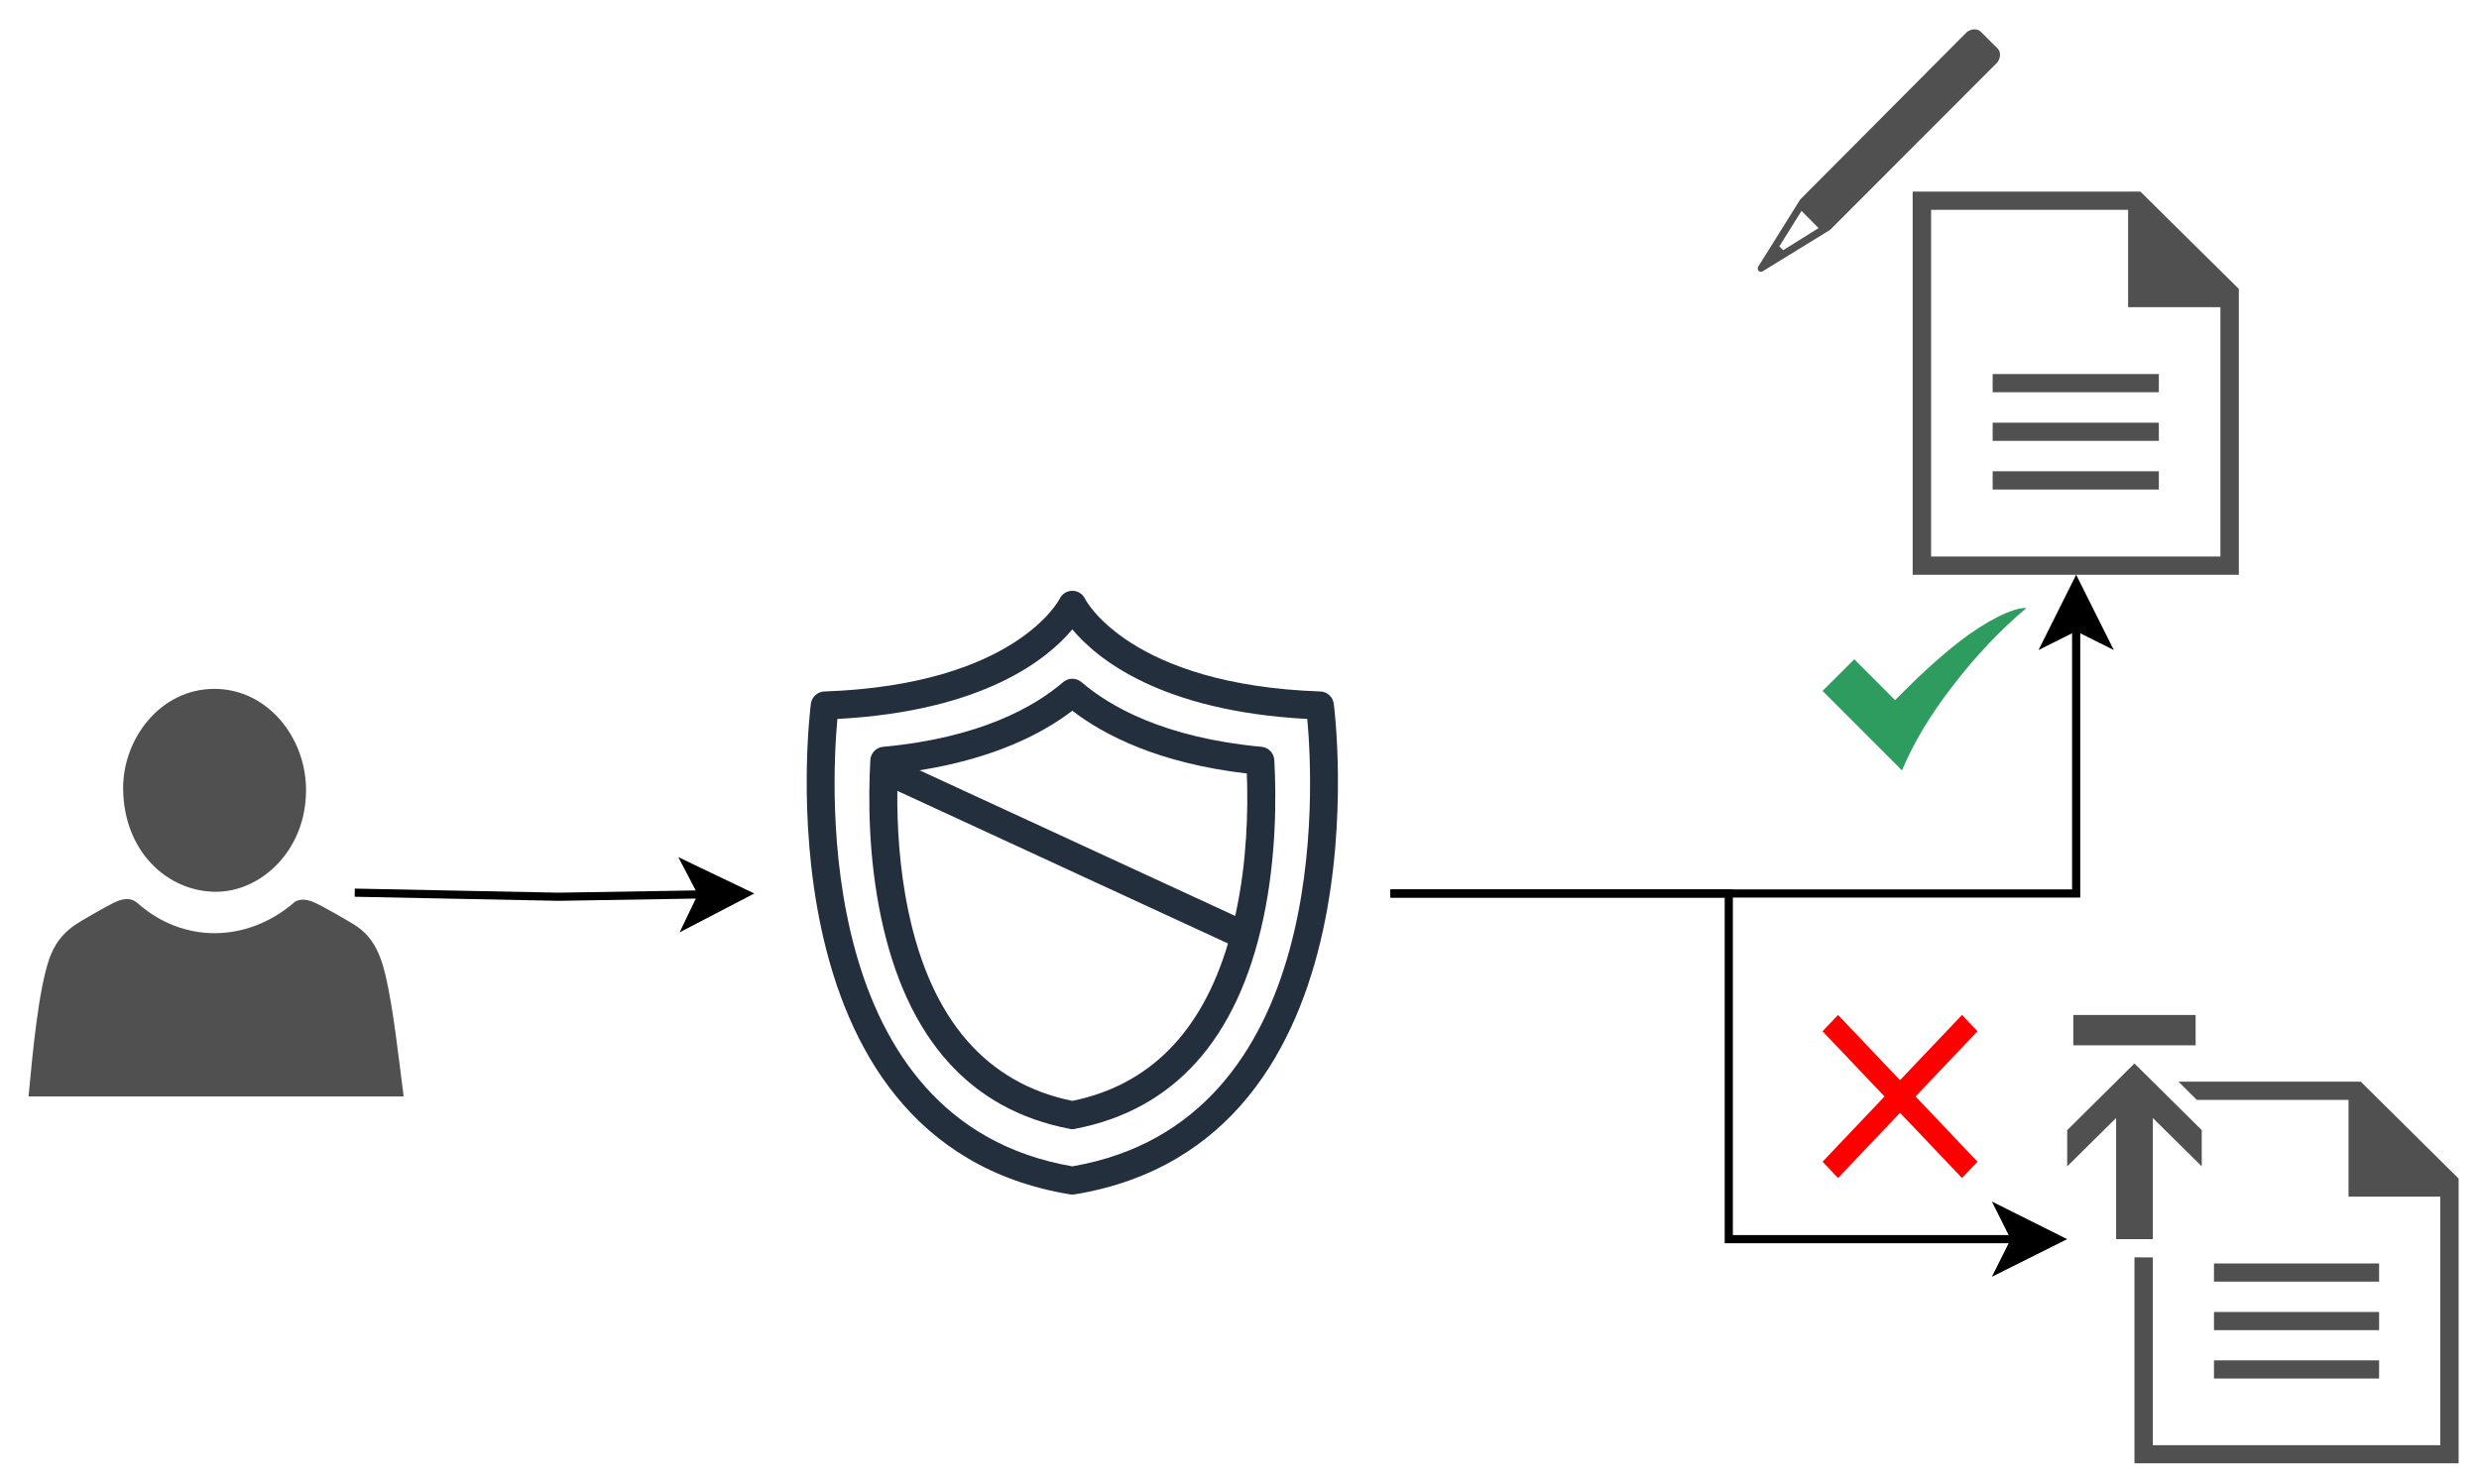 <?xml version="1.0" encoding="UTF-8"?>
<!-- Do not edit this file with editors other than draw.io -->
<!DOCTYPE svg PUBLIC "-//W3C//DTD SVG 1.1//EN" "http://www.w3.org/Graphics/SVG/1.1/DTD/svg11.dtd">
<svg xmlns="http://www.w3.org/2000/svg" xmlns:xlink="http://www.w3.org/1999/xlink" version="1.1" width="304" height="182" viewBox="-0.5 -0.5 304 182" class="ge-export-svg-auto" content="&lt;mxfile host=&quot;app.diagrams.net&quot; modified=&quot;2024-06-03T16:28:18.329Z&quot; agent=&quot;Mozilla/5.0 (Windows NT 10.0; Win64; x64; rv:126.0) Gecko/20100101 Firefox/126.0&quot; etag=&quot;hWuU-kySmoxStiVOM2ze&quot; version=&quot;24.4.13&quot; type=&quot;github&quot; scale=&quot;1&quot; border=&quot;0&quot;&gt;&#xA;  &lt;diagram name=&quot;Page-1&quot; id=&quot;icNIoHToMT_jVfy2pEq0&quot;&gt;&#xA;    &lt;mxGraphModel dx=&quot;624&quot; dy=&quot;851&quot; grid=&quot;1&quot; gridSize=&quot;10&quot; guides=&quot;1&quot; tooltips=&quot;1&quot; connect=&quot;1&quot; arrows=&quot;1&quot; fold=&quot;1&quot; page=&quot;1&quot; pageScale=&quot;1&quot; pageWidth=&quot;850&quot; pageHeight=&quot;1100&quot; background=&quot;none&quot; math=&quot;0&quot; shadow=&quot;1&quot;&gt;&#xA;      &lt;root&gt;&#xA;        &lt;mxCell id=&quot;0&quot; /&gt;&#xA;        &lt;mxCell id=&quot;1&quot; parent=&quot;0&quot; /&gt;&#xA;        &lt;mxCell id=&quot;zpUPX1-AgP3qRpEjRh1N-46&quot; style=&quot;edgeStyle=orthogonalEdgeStyle;rounded=0;orthogonalLoop=1;jettySize=auto;html=1;textShadow=1;&quot; parent=&quot;1&quot; target=&quot;zpUPX1-AgP3qRpEjRh1N-38&quot; edge=&quot;1&quot;&gt;&#xA;          &lt;mxGeometry relative=&quot;1&quot; as=&quot;geometry&quot;&gt;&#xA;            &lt;mxPoint x=&quot;330&quot; y=&quot;1335&quot; as=&quot;sourcePoint&quot; /&gt;&#xA;          &lt;/mxGeometry&gt;&#xA;        &lt;/mxCell&gt;&#xA;        &lt;mxCell id=&quot;zpUPX1-AgP3qRpEjRh1N-41&quot; style=&quot;edgeStyle=orthogonalEdgeStyle;rounded=0;orthogonalLoop=1;jettySize=auto;html=1;textShadow=1;&quot; parent=&quot;1&quot; source=&quot;zpUPX1-AgP3qRpEjRh1N-38&quot; target=&quot;rPApMJbNqW60VbOYo9He-13&quot; edge=&quot;1&quot;&gt;&#xA;          &lt;mxGeometry relative=&quot;1&quot; as=&quot;geometry&quot;&gt;&#xA;            &lt;mxPoint x=&quot;501.3&quot; y=&quot;1377&quot; as=&quot;targetPoint&quot; /&gt;&#xA;          &lt;/mxGeometry&gt;&#xA;        &lt;/mxCell&gt;&#xA;        &lt;mxCell id=&quot;zpUPX1-AgP3qRpEjRh1N-42&quot; style=&quot;edgeStyle=orthogonalEdgeStyle;rounded=0;orthogonalLoop=1;jettySize=auto;html=1;textShadow=1;&quot; parent=&quot;1&quot; source=&quot;zpUPX1-AgP3qRpEjRh1N-38&quot; target=&quot;zpUPX1-AgP3qRpEjRh1N-39&quot; edge=&quot;1&quot;&gt;&#xA;          &lt;mxGeometry relative=&quot;1&quot; as=&quot;geometry&quot; /&gt;&#xA;        &lt;/mxCell&gt;&#xA;        &lt;mxCell id=&quot;zpUPX1-AgP3qRpEjRh1N-38&quot; value=&quot;&quot; style=&quot;sketch=0;outlineConnect=0;fontColor=#232F3E;gradientColor=none;fillColor=#232F3D;strokeColor=none;dashed=0;verticalLabelPosition=bottom;verticalAlign=top;align=center;html=1;fontSize=12;fontStyle=0;aspect=fixed;pointerEvents=1;shape=mxgraph.aws4.shield2;textShadow=1;&quot; parent=&quot;1&quot; vertex=&quot;1&quot;&gt;&#xA;          &lt;mxGeometry x=&quot;379&quot; y=&quot;1296&quot; width=&quot;78&quot; height=&quot;78&quot; as=&quot;geometry&quot; /&gt;&#xA;        &lt;/mxCell&gt;&#xA;        &lt;mxCell id=&quot;zpUPX1-AgP3qRpEjRh1N-39&quot; value=&quot;&quot; style=&quot;sketch=0;pointerEvents=1;shadow=0;dashed=0;html=1;strokeColor=none;fillColor=#505050;labelPosition=center;verticalLabelPosition=bottom;verticalAlign=top;outlineConnect=0;align=center;shape=mxgraph.office.concepts.document;textShadow=1;&quot; parent=&quot;1&quot; vertex=&quot;1&quot;&gt;&#xA;          &lt;mxGeometry x=&quot;521.05&quot; y=&quot;1249&quot; width=&quot;40&quot; height=&quot;47&quot; as=&quot;geometry&quot; /&gt;&#xA;        &lt;/mxCell&gt;&#xA;        &lt;mxCell id=&quot;zpUPX1-AgP3qRpEjRh1N-44&quot; value=&quot;&quot; style=&quot;sketch=0;html=1;aspect=fixed;strokeColor=none;shadow=0;align=center;fillColor=#2D9C5E;verticalAlign=top;labelPosition=center;verticalLabelPosition=bottom;shape=mxgraph.gcp2.check;textShadow=1;&quot; parent=&quot;1&quot; vertex=&quot;1&quot;&gt;&#xA;          &lt;mxGeometry x=&quot;510&quot; y=&quot;1300&quot; width=&quot;25&quot; height=&quot;20&quot; as=&quot;geometry&quot; /&gt;&#xA;        &lt;/mxCell&gt;&#xA;        &lt;mxCell id=&quot;zpUPX1-AgP3qRpEjRh1N-45&quot; value=&quot;&quot; style=&quot;shape=mxgraph.mockup.markup.redX;fillColor=#ff0000;html=1;shadow=0;whiteSpace=wrap;strokeColor=none;textShadow=1;&quot; parent=&quot;1&quot; vertex=&quot;1&quot;&gt;&#xA;          &lt;mxGeometry x=&quot;510&quot; y=&quot;1350&quot; width=&quot;19&quot; height=&quot;20&quot; as=&quot;geometry&quot; /&gt;&#xA;        &lt;/mxCell&gt;&#xA;        &lt;mxCell id=&quot;zpUPX1-AgP3qRpEjRh1N-47&quot; value=&quot;&quot; style=&quot;sketch=0;pointerEvents=1;shadow=0;dashed=0;html=1;strokeColor=none;fillColor=#505050;labelPosition=center;verticalLabelPosition=bottom;verticalAlign=top;outlineConnect=0;align=center;shape=mxgraph.office.concepts.writing_pencil;textShadow=1;&quot; parent=&quot;1&quot; vertex=&quot;1&quot;&gt;&#xA;          &lt;mxGeometry x=&quot;501.92&quot; y=&quot;1229&quot; width=&quot;30&quot; height=&quot;30&quot; as=&quot;geometry&quot; /&gt;&#xA;        &lt;/mxCell&gt;&#xA;        &lt;mxCell id=&quot;rPApMJbNqW60VbOYo9He-7&quot; value=&quot;&quot; style=&quot;sketch=0;pointerEvents=1;shadow=0;dashed=0;html=1;strokeColor=none;fillColor=#505050;labelPosition=center;verticalLabelPosition=bottom;verticalAlign=top;outlineConnect=0;align=center;shape=mxgraph.office.users.user;textShadow=1;&quot; parent=&quot;1&quot; vertex=&quot;1&quot;&gt;&#xA;          &lt;mxGeometry x=&quot;290&quot; y=&quot;1310&quot; width=&quot;46&quot; height=&quot;50&quot; as=&quot;geometry&quot; /&gt;&#xA;        &lt;/mxCell&gt;&#xA;        &lt;mxCell id=&quot;rPApMJbNqW60VbOYo9He-13&quot; value=&quot;&quot; style=&quot;sketch=0;pointerEvents=1;shadow=0;dashed=0;html=1;strokeColor=none;fillColor=#505050;labelPosition=center;verticalLabelPosition=bottom;verticalAlign=top;outlineConnect=0;align=center;shape=mxgraph.office.concepts.upload;textShadow=1;&quot; parent=&quot;1&quot; vertex=&quot;1&quot;&gt;&#xA;          &lt;mxGeometry x=&quot;540&quot; y=&quot;1350&quot; width=&quot;48&quot; height=&quot;55&quot; as=&quot;geometry&quot; /&gt;&#xA;        &lt;/mxCell&gt;&#xA;      &lt;/root&gt;&#xA;    &lt;/mxGraphModel&gt;&#xA;  &lt;/diagram&gt;&#xA;&lt;/mxfile&gt;&#xA;"><defs><style type="text/css">@media (prefers-color-scheme: dark) {&#xa;svg.ge-export-svg-auto:not(mjx-container &gt; svg) { filter: invert(100%) hue-rotate(180deg); }&#xa;svg.ge-export-svg-auto foreignObject img,&#xa;svg.ge-export-svg-auto image:not(svg.ge-export-svg-auto switch image),&#xa;svg.ge-export-svg-auto svg:not(mjx-container &gt; svg)&#xa;{ filter: invert(100%) hue-rotate(180deg) }&#xa;}</style><filter id="dropShadow"><feGaussianBlur in="SourceAlpha" stdDeviation="1.7" result="blur"/><feOffset in="blur" dx="3" dy="3" result="offsetBlur"/><feFlood flood-color="#3D4574" flood-opacity="0.4" result="offsetColor"/><feComposite in="offsetColor" in2="offsetBlur" operator="in" result="offsetBlur"/><feBlend in="SourceGraphic" in2="offsetBlur"/></filter></defs><g filter="url(#dropShadow)"><g><path d="M 40 106 L 65 106.5 L 82.63 106.21" fill="none" stroke="rgb(0, 0, 0)" stroke-miterlimit="10" pointer-events="stroke"/><path d="M 87.88 106.12 L 80.94 109.73 L 82.63 106.21 L 80.82 102.74 Z" fill="rgb(0, 0, 0)" stroke="rgb(0, 0, 0)" stroke-miterlimit="10" pointer-events="all"/></g><g><path d="M 167 106.1 L 208.5 106.1 L 208.5 148.5 L 243.63 148.5" fill="none" stroke="rgb(0, 0, 0)" stroke-miterlimit="10" pointer-events="stroke"/><path d="M 248.88 148.5 L 241.88 152 L 243.63 148.5 L 241.88 145 Z" fill="rgb(0, 0, 0)" stroke="rgb(0, 0, 0)" stroke-miterlimit="10" pointer-events="all"/></g><g><path d="M 167 106.1 L 251.1 106.1 L 251.1 73.37" fill="none" stroke="rgb(0, 0, 0)" stroke-miterlimit="10" pointer-events="stroke"/><path d="M 251.1 68.12 L 254.6 75.12 L 251.1 73.37 L 247.6 75.12 Z" fill="rgb(0, 0, 0)" stroke="rgb(0, 0, 0)" stroke-miterlimit="10" pointer-events="all"/></g><g><rect x="89" y="67" width="78" height="78" fill="none" stroke="none" pointer-events="all"/><path d="M 128 131.54 C 117.45 129.38 110.69 121.57 107.9 108.3 C 106.77 102.93 106.5 97.69 106.54 93.51 L 147.09 112.23 C 143.86 123.11 137.46 129.61 128 131.54 M 128 83.68 C 131.93 86.7 138.61 90.13 149.4 91.38 C 149.57 95.9 149.42 102.15 148.05 108.5 C 148.03 108.62 148 108.73 147.97 108.85 L 109.27 90.99 C 118.48 89.52 124.41 86.44 128 83.68 M 151.21 88.11 C 139.3 87 132.62 83.18 129.12 80.17 C 128.47 79.62 127.53 79.62 126.88 80.17 C 123.38 83.18 116.7 87.01 104.78 88.11 C 103.94 88.19 103.27 88.88 103.23 89.73 C 102.97 94.43 102.98 101.59 104.54 109.01 C 107.67 123.89 115.45 132.63 127.68 134.97 C 127.78 135 127.89 135.01 128 135.01 C 128.11 135.01 128.22 135 128.32 134.97 C 140.48 132.64 148.25 123.98 151.41 109.22 C 153 101.78 153.03 94.51 152.77 89.73 C 152.72 88.88 152.06 88.19 151.21 88.11 M 128 139.57 C 96.25 134.1 98.43 92.9 99.19 84.69 C 117.24 83.73 125.04 77.25 128 73.7 C 130.96 77.25 138.76 83.73 156.81 84.69 C 157.57 92.9 159.75 134.1 128 139.57 M 160.06 82.81 C 159.94 81.98 159.25 81.35 158.41 81.32 C 134.97 80.5 129.6 70.05 129.56 69.96 C 129.28 69.36 128.67 68.97 128.01 68.97 L 128 68.97 C 127.34 68.97 126.74 69.35 126.45 69.94 C 126.4 70.05 121.03 80.5 97.59 81.32 C 96.75 81.35 96.06 81.98 95.94 82.81 C 95.87 83.34 89 136.63 127.72 143.01 C 127.81 143.02 127.91 143.03 128 143.03 C 128.09 143.03 128.19 143.02 128.28 143.01 C 167 136.63 160.13 83.34 160.06 82.81" fill="#232f3d" stroke="none" pointer-events="all"/></g><g><rect x="231.05" y="20" width="40" height="47" fill="none" stroke="none" pointer-events="all"/><path d="M 240.86 44.61 L 240.86 42.38 L 261.24 42.38 L 261.24 44.61 Z M 240.86 50.58 L 240.86 48.35 L 261.24 48.35 L 261.24 50.58 Z M 240.86 56.55 L 240.86 54.31 L 261.24 54.31 L 261.24 56.55 Z M 233.31 64.77 L 268.79 64.77 L 268.79 34.18 L 257.47 34.18 L 257.47 22.24 L 233.31 22.24 Z M 231.05 67 L 231.05 20 L 258.97 20 L 271.05 31.94 L 271.05 67 Z" fill="#505050" stroke="none" pointer-events="all"/></g><g><path d="M 229.74 91 L 220 81.25 L 223.89 77.37 L 228.89 82.38 C 231.26 80 233.69 77.61 236.82 75.17 C 239.98 72.72 243.35 71 245 71.08 C 241.88 73.7 238.77 76.97 236.03 80.55 C 233.14 84.24 231.07 87.82 229.74 91 Z" fill="#2d9c5e" stroke="none" pointer-events="all"/></g><g><path d="M 221.9 121 L 229.5 129 L 237.1 121 L 239 123 L 231.4 131 L 239 139 L 237.1 141 L 229.5 133 L 221.9 141 L 220 139 L 227.6 131 L 220 123 Z" fill="#ff0000" stroke="none" pointer-events="all"/></g><g><rect x="211.92" y="0" width="30" height="30" fill="none" stroke="none" pointer-events="all"/><path d="M 217.26 20.97 L 237.68 0.45 C 238.2 0.01 238.96 0 239.35 0.34 L 241.53 2.51 C 241.92 2.99 241.78 3.72 241.43 4.16 L 220.92 24.7 L 212.64 29.79 C 212.31 30 211.92 29.61 212.09 29.24 Z M 217.42 22.37 L 214.7 26.72 L 215.17 27.19 L 219.51 24.48 Z" fill="#505050" stroke="none" pointer-events="all"/></g><g><rect x="0" y="81" width="46" height="50" fill="none" stroke="none" pointer-events="all"/><path d="M 23 105.89 C 16.97 105.89 11.6 100.85 11.6 93.13 C 11.6 87.14 16.14 81 22.79 81 C 29.28 81 34.03 86.94 34.03 93.42 C 34.03 100.91 28.43 105.89 23 105.89 Z M 0 131 C 0.52 125.48 1.22 117.94 2.54 114.13 C 3.15 112.4 4.04 111.16 5.47 110.12 C 6.4 109.43 9.7 107.61 10.31 107.31 C 11.37 106.76 12.46 106.47 13.4 107.31 C 19 112.26 26.74 112.11 32.42 107.33 C 33.08 106.65 34.12 106.83 34.81 107.1 C 35.9 107.52 39.38 109.57 40.04 109.99 C 41.96 111.25 43 112.93 43.77 116.09 C 44.75 120.36 45.33 125.79 46 131 Z" fill="#505050" stroke="none" pointer-events="all"/></g><g><rect x="250" y="121" width="48" height="55" fill="none" stroke="none" pointer-events="all"/><path d="M 268 153.71 L 268 151.48 L 288.25 151.48 L 288.25 153.71 Z M 268 159.66 L 268 157.43 L 288.25 157.43 L 288.25 159.66 Z M 250.75 124.72 L 250.75 121 L 265.75 121 L 265.75 124.72 Z M 256 148.5 L 256 133.64 L 250 139.57 L 250 135.13 L 258.25 126.95 L 266.5 135.13 L 266.5 139.57 L 260.5 133.64 L 260.5 148.5 Z M 268 165.6 L 268 163.37 L 288.25 163.37 L 288.25 165.6 Z M 258.25 176 L 258.25 150.73 L 260.5 150.74 L 260.5 173.78 L 295.75 173.78 L 295.75 143.29 L 284.5 143.29 L 284.5 131.42 L 265.9 131.42 L 263.65 129.18 L 286 129.18 L 298 141.07 L 298 176 Z" fill="#505050" stroke="none" pointer-events="all"/></g></g></svg>